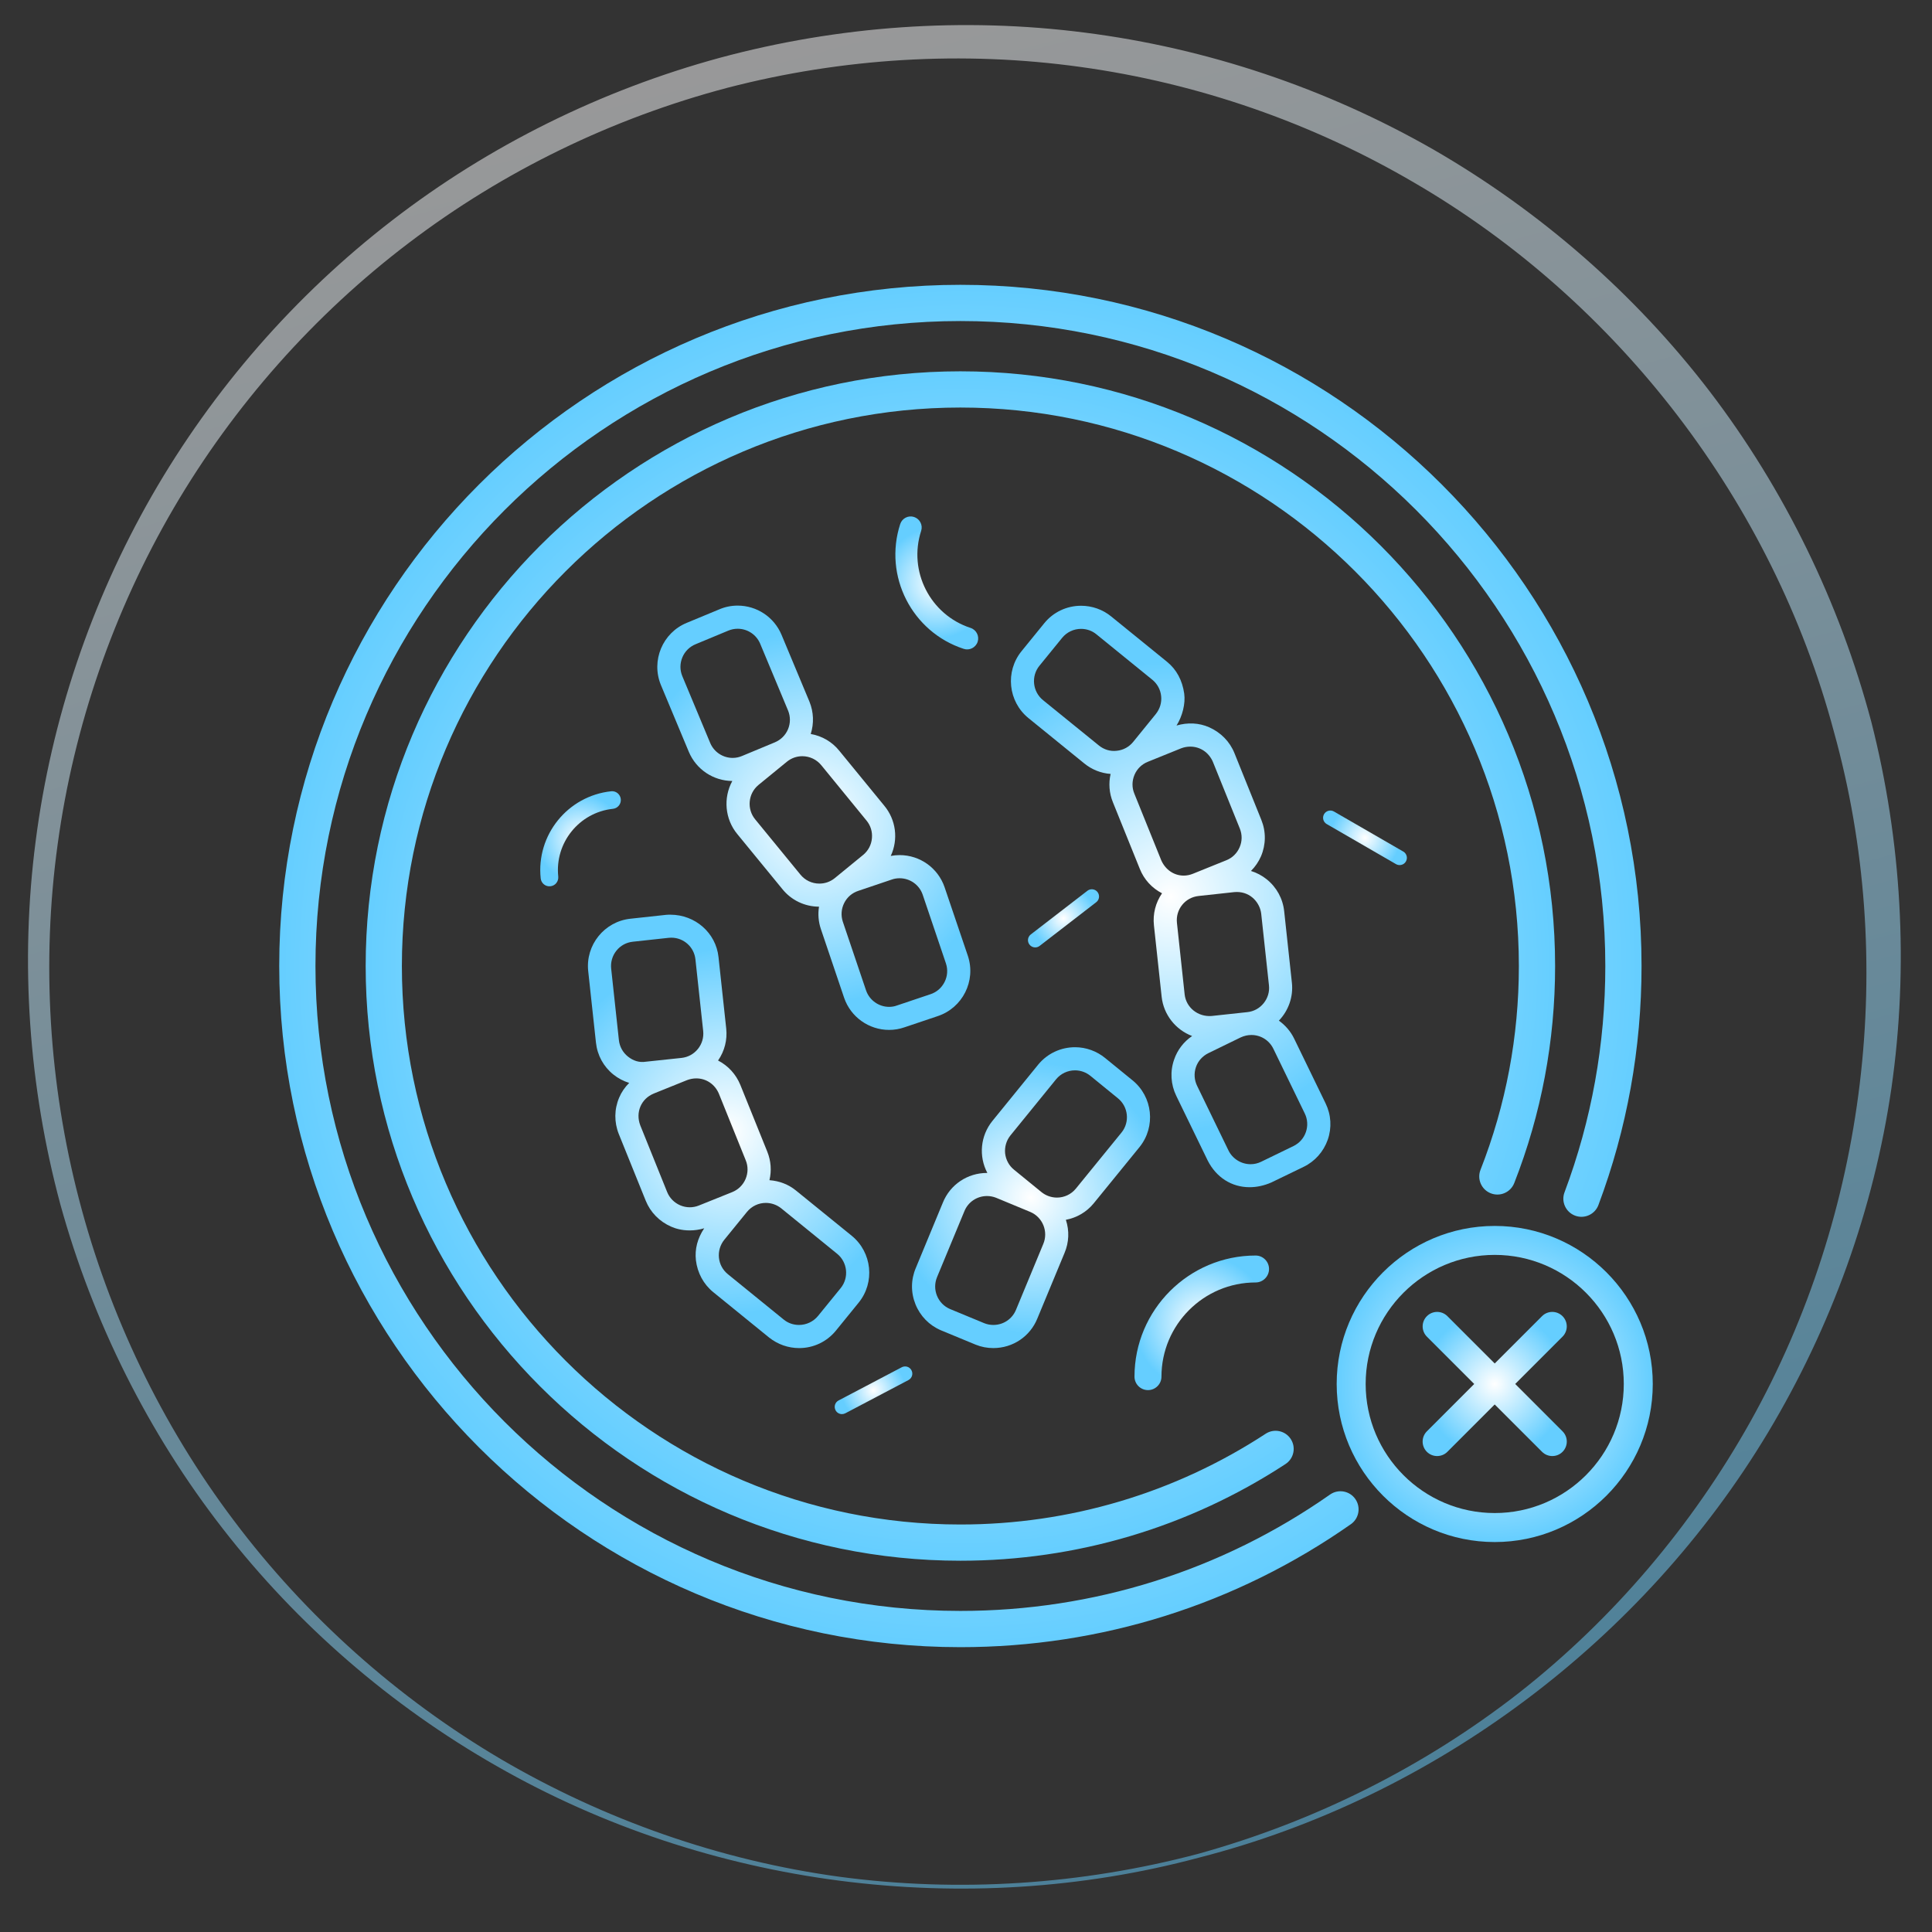 <?xml version="1.0" encoding="utf-8"?>
<!-- Generator: Adobe Illustrator 24.0.1, SVG Export Plug-In . SVG Version: 6.00 Build 0)  -->
<svg version="1.1"
	xmlns="http://www.w3.org/2000/svg"
	xmlns:xlink="http://www.w3.org/1999/xlink" x="0px" y="0px" viewBox="0 0 100 100" enable-background="new 0 0 100 100" xml:space="preserve">
	<rect x="0" y="0" width="100" height="100" fill="#333333" stroke="none"/>
	<g id="urazy_sportowe">

		<linearGradient id="SVGID_1_" gradientUnits="userSpaceOnUse" x1="97.367" y1="13.395" x2="194.87" y2="13.395" gradientTransform="matrix(0.258 0.966 -0.966 0.258 25.306 -94.794)">
			<stop offset="0" style="stop-color:#FFFFFF"/>
			<stop offset="1" style="stop-color:#65ceff"/>
		</linearGradient>
		<path opacity="0.5" fill="url(#SVGID_1_)" d="M62.07,96.148c-12.117,3.251-25.45,1.511-36.359-4.735
		c-5.456-3.108-10.303-7.298-14.166-12.271c-3.87-4.969-6.738-10.719-8.422-16.807c-1.64-6.099-2.093-12.524-1.277-18.798
		c0.806-6.275,2.867-12.387,6.018-17.885c3.157-5.493,7.401-10.365,12.427-14.239c5.021-3.881,10.824-6.747,16.955-8.418
		c6.135-1.656,12.601-2.119,18.918-1.305c6.317,0.805,12.474,2.874,18.013,6.041c5.526,3.187,10.434,7.458,14.318,12.53
		c3.876,5.077,6.721,10.929,8.362,17.094c1.577,6.183,1.946,12.664,1.044,18.96c-0.917,6.295-3.12,12.372-6.367,17.794
		C85.028,84.967,74.22,93.032,62.07,96.148z M62.018,95.954c6.013-1.666,11.689-4.5,16.593-8.324
		c4.894-3.838,8.976-8.665,11.995-14.057c6.039-10.808,7.601-23.893,4.316-35.703C91.762,26.024,83.784,15.605,73.183,9.445
		c-5.284-3.093-11.182-5.143-17.257-5.98C49.851,2.62,43.61,3,37.657,4.542c-5.945,1.57-11.584,4.298-16.485,8.023
		c-4.905,3.718-9.068,8.417-12.184,13.739C5.879,31.63,3.822,37.571,2.986,43.689c-0.845,6.117-0.455,12.4,1.104,18.389
		c1.557,5.989,4.282,11.679,8.019,16.633c3.729,4.958,8.452,9.175,13.812,12.339c5.369,3.146,11.362,5.251,17.543,6.092
		C49.646,97.97,55.986,97.55,62.018,95.954z"/>
	</g>
	<g id="regeneracja_po_operacjach">
	</g>
	<g id="migreny">
	</g>
	<g id="depresja">
	</g>
	<g id="autyzm">
	</g>
	<g id="reumatyzm">
	</g>
	<g id="schorzenia_skry">
	</g>
	<g id="poprawa_cery">
	</g>
	<g id="wzmocnienie_kondycji">
	</g>
	<g id="infekcje">
		<g>
			<radialGradient id="SVGID_2_" cx="77.367" cy="71.634" r="3.731" gradientUnits="userSpaceOnUse">
				<stop offset="0" style="stop-color:#FFFFFF"/>
				<stop offset="1" style="stop-color:#65ceff"/>
			</radialGradient>
			<path fill="url(#SVGID_2_)" d="M78.427,71.634l2.449-2.449c0.293-0.293,0.293-0.768,0-1.061c-0.293-0.293-0.768-0.293-1.061,0
			l-2.449,2.449l-2.449-2.449c-0.293-0.293-0.768-0.293-1.061,0c-0.293,0.293-0.293,0.768,0,1.061l2.449,2.449l-2.45,2.451
			c-0.293,0.293-0.293,0.768,0,1.061c0.146,0.146,0.338,0.219,0.529,0.219c0.192,0,0.385-0.072,0.531-0.219l2.45-2.451l2.452,2.451
			c0.146,0.146,0.338,0.219,0.53,0.219c0.192,0,0.384-0.072,0.53-0.219c0.293-0.293,0.293-0.768,0-1.061L78.427,71.634z"/>
			<radialGradient id="SVGID_3_" cx="62.204" cy="68.469" r="3.483" gradientUnits="userSpaceOnUse">
				<stop offset="0" style="stop-color:#FFFFFF"/>
				<stop offset="1" style="stop-color:#65ceff"/>
			</radialGradient>
			<path fill="url(#SVGID_3_)" d="M59.419,71.952c0.384,0,0.698-0.313,0.698-0.697c0-2.688,2.185-4.875,4.874-4.875
			c0.382,0,0.694-0.314,0.694-0.697c0-0.385-0.313-0.697-0.694-0.697c-3.456,0-6.27,2.814-6.27,6.27
			C58.722,71.64,59.035,71.952,59.419,71.952z"/>
			<radialGradient id="SVGID_5_" cx="48.487" cy="30.172" r="2.867" gradientUnits="userSpaceOnUse">
				<stop offset="0" style="stop-color:#FFFFFF"/>
				<stop offset="1" style="stop-color:#65ceff"/>
			</radialGradient>
			<path fill="url(#SVGID_5_)" d="M47.313,26.759c-0.299-0.098-0.62,0.066-0.718,0.365c-0.873,2.688,0.604,5.588,3.288,6.461
			c0.298,0.098,0.62-0.066,0.72-0.365c0.097-0.297-0.067-0.621-0.366-0.719c-2.089-0.68-3.239-2.934-2.558-5.025
			C47.776,27.177,47.609,26.857,47.313,26.759z"/>
			<radialGradient id="SVGID_6_" cx="30.049" cy="43.414" r="2.281" gradientUnits="userSpaceOnUse">
				<stop offset="0" style="stop-color:#FFFFFF"/>
				<stop offset="1" style="stop-color:#65ceff"/>
			</radialGradient>
			<path fill="url(#SVGID_6_)" d="M31.728,41.864c0.251-0.027,0.431-0.256,0.404-0.504c-0.027-0.25-0.253-0.432-0.499-0.404
			c-2.25,0.24-3.885,2.264-3.646,4.512c0.028,0.252,0.252,0.434,0.503,0.404c0.249-0.024,0.429-0.25,0.405-0.502
			C28.709,43.624,29.979,42.048,31.728,41.864z"/>
			<radialGradient id="SVGID_7_" cx="60.592" cy="46.402" r="12.141" gradientUnits="userSpaceOnUse">
				<stop offset="0" style="stop-color:#FFFFFF"/>
				<stop offset="1" style="stop-color:#65ceff"/>
			</radialGradient>
			<path fill="url(#SVGID_7_)" d="M67.475,60.396c0.587-0.285,1.031-0.785,1.25-1.406c0.215-0.621,0.175-1.289-0.112-1.879
			l-1.628-3.352c-0.178-0.369-0.452-0.689-0.791-0.93c0.502-0.522,0.754-1.244,0.674-1.963l-0.399-3.699
			c-0.07-0.654-0.39-1.24-0.902-1.652c-0.243-0.195-0.522-0.344-0.817-0.434c0.225-0.225,0.396-0.479,0.519-0.76
			c0.258-0.605,0.264-1.275,0.018-1.883l-1.392-3.455c-0.24-0.598-0.709-1.074-1.316-1.342c-0.515-0.227-1.1-0.256-1.682-0.088
			c0.3-0.475,0.47-1.131,0.398-1.65c-0.098-0.693-0.398-1.25-0.896-1.654l-2.892-2.348c-0.436-0.354-0.986-0.547-1.55-0.547
			c-0.744,0-1.442,0.33-1.909,0.908l-1.173,1.443c-0.855,1.051-0.696,2.604,0.354,3.461l2.891,2.348
			c0.395,0.322,0.863,0.508,1.365,0.545c-0.111,0.486-0.074,0.99,0.117,1.461l1.395,3.455c0.219,0.549,0.625,0.992,1.15,1.262
			c-0.336,0.486-0.482,1.068-0.42,1.656l0.4,3.703c0.1,0.92,0.717,1.703,1.577,2.029c-0.434,0.295-0.761,0.719-0.931,1.217
			c-0.217,0.619-0.177,1.287,0.11,1.879l1.628,3.35c0.447,0.877,1.24,1.379,2.168,1.379c0.367,0,0.744-0.08,1.119-0.242
			L67.475,60.396z M57.803,38.86c-0.334,0.041-0.663-0.061-0.926-0.275l-2.891-2.346c-0.541-0.441-0.625-1.24-0.186-1.779
			l1.174-1.443c0.242-0.297,0.601-0.467,0.981-0.467c0.294,0,0.577,0.1,0.796,0.283l2.89,2.348c0.263,0.213,0.425,0.514,0.46,0.85
			c0.035,0.334-0.064,0.662-0.277,0.928l-1.172,1.443C58.439,38.663,58.137,38.827,57.803,38.86z M60.105,44.526l-1.395-3.455
			c-0.127-0.311-0.121-0.652,0.011-0.965c0.132-0.309,0.376-0.551,0.691-0.676l1.723-0.697c0.153-0.059,0.313-0.088,0.476-0.088
			c0.512,0,0.959,0.303,1.168,0.787l1.394,3.453c0.127,0.314,0.125,0.658-0.009,0.967c-0.134,0.313-0.378,0.551-0.688,0.674
			l-1.73,0.699c-0.154,0.063-0.316,0.096-0.479,0.096C60.766,45.321,60.321,45.017,60.105,44.526z M61.317,51.47l-0.399-3.705
			c-0.035-0.336,0.06-0.664,0.27-0.926c0.211-0.262,0.512-0.426,0.852-0.463l1.848-0.201c0.044-0.004,0.086-0.006,0.129-0.006
			c0.741,0,1.201,0.58,1.263,1.125l0.401,3.705c0.037,0.334-0.061,0.662-0.272,0.924c-0.212,0.266-0.513,0.43-0.85,0.465
			l-1.847,0.199C62.003,52.642,61.393,52.149,61.317,51.47z M64.73,60.259c-0.483,0-0.934-0.279-1.145-0.713l-1.625-3.348
			c-0.146-0.303-0.168-0.645-0.058-0.965c0.108-0.316,0.339-0.572,0.644-0.723l1.672-0.814c0.178-0.082,0.365-0.125,0.553-0.125
			c0.486,0,0.922,0.271,1.137,0.711l1.627,3.352c0.146,0.299,0.168,0.643,0.057,0.963c-0.11,0.318-0.338,0.574-0.643,0.723
			l-1.676,0.814C65.104,60.216,64.921,60.259,64.73,60.259z"/>
			<radialGradient id="SVGID_8_" cx="37.71" cy="58.56" r="9.456" gradientUnits="userSpaceOnUse">
				<stop offset="0" style="stop-color:#FFFFFF"/>
				<stop offset="1" style="stop-color:#65ceff"/>
			</radialGradient>
			<path fill="url(#SVGID_8_)" d="M36.02,65.228c0.078,0.656,0.396,1.246,0.896,1.652l2.892,2.35
			c0.452,0.357,0.988,0.545,1.553,0.547c0.745,0,1.439-0.33,1.907-0.906l1.175-1.445c0.856-1.051,0.694-2.604-0.357-3.463
			l-2.889-2.344c-0.384-0.313-0.853-0.494-1.37-0.533c0.117-0.492,0.078-1.002-0.112-1.475l-1.394-3.455
			c-0.226-0.551-0.63-0.994-1.154-1.264c0.337-0.486,0.486-1.068,0.422-1.658l-0.399-3.699c-0.135-1.25-1.206-2.191-2.493-2.191
			c-0.07,0-0.141,0-0.219,0.008l-1.849,0.201c-1.349,0.146-2.329,1.363-2.183,2.713l0.401,3.699c0.07,0.656,0.39,1.242,0.901,1.652
			c0.241,0.193,0.52,0.342,0.82,0.434c-0.226,0.223-0.401,0.479-0.519,0.76c-0.258,0.604-0.264,1.273-0.02,1.885l1.394,3.451
			c0.243,0.602,0.71,1.08,1.316,1.344c0.205,0.092,0.536,0.195,0.957,0.195c0.252,0,0.505-0.035,0.754-0.111
			C36.099,64.103,35.957,64.655,36.02,65.228z M40.438,62.544l2.891,2.35c0.54,0.438,0.624,1.236,0.186,1.777l-1.175,1.443
			c-0.243,0.295-0.602,0.465-0.985,0.465c-0.292,0-0.565-0.096-0.791-0.279l-2.892-2.35c-0.261-0.213-0.425-0.514-0.46-0.848
			c-0.034-0.336,0.064-0.666,0.276-0.93l1.174-1.443c0.243-0.297,0.599-0.467,0.977-0.467C39.93,62.263,40.215,62.364,40.438,62.544
			z M32.498,54.685c-0.262-0.211-0.428-0.514-0.464-0.848l-0.4-3.703c-0.035-0.334,0.061-0.664,0.272-0.928
			c0.213-0.264,0.513-0.428,0.85-0.463l1.849-0.201c0.049-0.004,0.094-0.008,0.14-0.008c0.646,0,1.184,0.484,1.251,1.127
			l0.401,3.703c0.035,0.336-0.061,0.666-0.274,0.93c-0.211,0.262-0.51,0.426-0.845,0.463l-1.854,0.197
			C33.087,55.007,32.778,54.909,32.498,54.685z M36.174,62.397c-0.308,0.125-0.656,0.123-0.966-0.01
			c-0.309-0.133-0.551-0.377-0.677-0.689l-1.392-3.453c-0.255-0.67,0.046-1.375,0.697-1.641l0.072-0.031l1.653-0.666
			c0.155-0.059,0.318-0.09,0.479-0.09c0.511,0,0.961,0.303,1.167,0.787l1.392,3.453c0.129,0.313,0.123,0.656-0.009,0.969
			c-0.132,0.307-0.375,0.549-0.688,0.676L36.174,62.397z"/>
			<radialGradient id="SVGID_9_" cx="42.124" cy="42.328" r="9.649" gradientUnits="userSpaceOnUse">
				<stop offset="0" style="stop-color:#FFFFFF"/>
				<stop offset="1" style="stop-color:#65ceff"/>
			</radialGradient>
			<path fill="url(#SVGID_9_)" d="M41.899,36.323l-1.451-3.475c-0.387-0.912-1.279-1.502-2.268-1.502
			c-0.331,0-0.653,0.066-0.957,0.197l-1.676,0.695c-1.252,0.514-1.855,1.953-1.342,3.211l1.452,3.475
			c0.385,0.906,1.266,1.492,2.247,1.5c-0.48,0.879-0.383,1.979,0.265,2.756l2.32,2.832c0.463,0.58,1.156,0.914,1.903,0.918
			c-0.063,0.387-0.029,0.781,0.094,1.15l1.207,3.57c0.341,0.99,1.277,1.658,2.327,1.658c0.272,0,0.539-0.045,0.797-0.135
			l1.717-0.578c1.289-0.428,1.989-1.82,1.566-3.109l-1.21-3.568c-0.342-0.992-1.274-1.658-2.326-1.658
			c-0.154,0-0.307,0.016-0.459,0.043c0.399-0.855,0.275-1.869-0.34-2.605l-2.32-2.834c-0.37-0.463-0.892-0.77-1.482-0.873
			C42.137,37.442,42.115,36.856,41.899,36.323z M37.924,39.229c-0.507,0-0.965-0.303-1.163-0.77l-1.447-3.467
			c-0.127-0.311-0.126-0.652,0.005-0.967c0.13-0.311,0.373-0.551,0.685-0.68l1.686-0.701c0.155-0.066,0.322-0.1,0.491-0.1
			c0.507,0,0.965,0.301,1.164,0.77l1.446,3.465c0.127,0.311,0.126,0.654-0.003,0.965c-0.131,0.313-0.377,0.553-0.688,0.682
			l-1.686,0.701C38.257,39.194,38.093,39.229,37.924,39.229z M46.156,45.526c0.132-0.047,0.27-0.068,0.409-0.068
			c0.539,0,1.02,0.342,1.193,0.85l1.203,3.557c0.107,0.32,0.082,0.662-0.07,0.963c-0.152,0.303-0.41,0.527-0.731,0.633l-1.731,0.582
			c-0.13,0.049-0.268,0.072-0.407,0.072c-0.54,0-1.021-0.344-1.196-0.854l-1.203-3.557c-0.105-0.32-0.079-0.662,0.073-0.965
			c0.149-0.301,0.412-0.525,0.731-0.629L46.156,45.526z M42.517,39.616l2.327,2.848c0.217,0.258,0.318,0.586,0.287,0.922
			c-0.029,0.338-0.188,0.641-0.446,0.857l-1.485,1.215c-0.228,0.182-0.5,0.277-0.791,0.277c-0.386,0-0.744-0.172-0.986-0.473
			l-2.332-2.848c-0.443-0.533-0.373-1.332,0.16-1.779l1.486-1.215c0.228-0.182,0.5-0.279,0.791-0.279
			C41.914,39.142,42.274,39.315,42.517,39.616z"/>
			<radialGradient id="SVGID_10_" cx="53.366" cy="61.99" r="7.021" gradientUnits="userSpaceOnUse">
				<stop offset="0" style="stop-color:#FFFFFF"/>
				<stop offset="1" style="stop-color:#65ceff"/>
			</radialGradient>
			<path fill="url(#SVGID_10_)" d="M56.606,62.29l2.379-2.922c0.85-1.057,0.681-2.607-0.374-3.457l-1.404-1.144
			c-0.438-0.361-0.993-0.563-1.563-0.563c-0.738,0-1.432,0.326-1.902,0.894l-2.377,2.924c-0.622,0.773-0.716,1.824-0.26,2.689
			c-0.004,0-0.012,0-0.018,0c-1.01,0-1.906,0.602-2.284,1.535l-1.4,3.383c-0.258,0.604-0.264,1.271-0.017,1.883
			c0.246,0.609,0.714,1.088,1.317,1.344l1.794,0.742c0.295,0.121,0.604,0.178,0.917,0.178c1.013,0,1.907-0.604,2.282-1.537
			l1.403-3.383c0.233-0.549,0.258-1.154,0.07-1.719C55.736,63.03,56.24,62.735,56.606,62.29z M53.999,64.39l-1.409,3.4
			c-0.195,0.479-0.654,0.789-1.174,0.789c-0.162,0-0.32-0.029-0.47-0.09l-1.773-0.734c-0.639-0.271-0.941-1.016-0.668-1.66
			l1.409-3.398c0.191-0.48,0.654-0.791,1.174-0.791c0.16,0,0.318,0.031,0.469,0.09l1.775,0.736
			C53.97,63.005,54.271,63.747,53.999,64.39z M54.707,61.987c-0.292,0-0.576-0.102-0.802-0.285l-1.417-1.156
			c-0.26-0.209-0.423-0.51-0.463-0.844c-0.033-0.336,0.063-0.668,0.273-0.93l2.368-2.912c0.241-0.291,0.598-0.459,0.976-0.459
			c0.295,0,0.578,0.104,0.803,0.289l1.415,1.154c0.542,0.436,0.628,1.233,0.192,1.773l-2.369,2.91
			C55.441,61.821,55.084,61.987,54.707,61.987z"/>
			<radialGradient id="SVGID_11_" cx="55.046" cy="47.533" r="1.681" gradientUnits="userSpaceOnUse">
				<stop offset="0" style="stop-color:#FFFFFF"/>
				<stop offset="1" style="stop-color:#65ceff"/>
			</radialGradient>
			<path fill="url(#SVGID_11_)" d="M53.811,48.96l2.93-2.262c0.164-0.125,0.194-0.361,0.067-0.525
			c-0.127-0.164-0.363-0.193-0.525-0.066l-2.93,2.26c-0.164,0.127-0.194,0.361-0.067,0.525c0.074,0.098,0.185,0.146,0.297,0.146
			C53.662,49.038,53.742,49.013,53.811,48.96z"/>
			<radialGradient id="SVGID_12_" cx="70.652" cy="43.365" r="1.829" gradientUnits="userSpaceOnUse">
				<stop offset="0" style="stop-color:#FFFFFF"/>
				<stop offset="1" style="stop-color:#65ceff"/>
			</radialGradient>
			<path fill="url(#SVGID_12_)" d="M72.445,44.776c0.129,0,0.256-0.066,0.325-0.188c0.104-0.178,0.042-0.408-0.138-0.512
			l-3.587-2.072c-0.177-0.104-0.408-0.043-0.512,0.137c-0.104,0.18-0.043,0.408,0.137,0.512l3.587,2.074
			C72.316,44.761,72.382,44.776,72.445,44.776z"/>
			<radialGradient id="SVGID_13_" cx="45.213" cy="71.961" r="1.667" gradientUnits="userSpaceOnUse">
				<stop offset="0" style="stop-color:#FFFFFF"/>
				<stop offset="1" style="stop-color:#65ceff"/>
			</radialGradient>
			<path fill="url(#SVGID_13_)" d="M43.58,73.194c0.059,0,0.118-0.014,0.174-0.043l3.267-1.719c0.184-0.096,0.254-0.322,0.157-0.506
			c-0.096-0.186-0.323-0.252-0.506-0.156l-3.267,1.717c-0.184,0.096-0.254,0.322-0.157,0.506
			C43.314,73.122,43.445,73.194,43.58,73.194z"/>
			<radialGradient id="SVGID_14_" cx="49.709" cy="50" r="30.782" gradientUnits="userSpaceOnUse">
				<stop offset="0" style="stop-color:#FFFFFF"/>
				<stop offset="1" style="stop-color:#65ceff"/>
			</radialGradient>
			<path fill="url(#SVGID_14_)" d="M77.162,61.765c0.48,0.189,1.025-0.047,1.215-0.529c1.403-3.58,2.115-7.361,2.115-11.236
			c0-16.973-13.809-30.781-30.782-30.781c-16.974,0-30.783,13.809-30.783,30.781c0,16.975,13.81,30.783,30.783,30.783
			c6.005,0,11.824-1.73,16.827-5.004c0.434-0.283,0.555-0.863,0.271-1.297c-0.283-0.434-0.864-0.555-1.298-0.271
			c-4.697,3.072-10.161,4.697-15.801,4.697c-15.94,0-28.908-12.967-28.908-28.908c0-15.938,12.968-28.906,28.908-28.906
			c15.939,0,28.907,12.969,28.907,28.906c0,3.641-0.668,7.189-1.986,10.551C76.441,61.032,76.68,61.577,77.162,61.765z"/>
			<radialGradient id="SVGID_15_" cx="49.709" cy="50" r="35.257" gradientUnits="userSpaceOnUse">
				<stop offset="0" style="stop-color:#FFFFFF"/>
				<stop offset="1" style="stop-color:#65ceff"/>
			</radialGradient>
			<path fill="url(#SVGID_15_)" d="M68.845,77.356c-5.624,3.941-12.241,6.025-19.135,6.025c-18.407,0-33.382-14.975-33.382-33.383
			c0-18.406,14.975-33.381,33.382-33.381c18.406,0,33.381,14.975,33.381,33.381c0,4.037-0.71,7.98-2.112,11.717
			c-0.183,0.484,0.063,1.025,0.548,1.207c0.485,0.182,1.026-0.065,1.207-0.549c1.481-3.947,2.232-8.111,2.232-12.375
			c0-19.441-15.815-35.256-35.256-35.256c-19.44,0-35.257,15.814-35.257,35.256S30.27,85.257,49.71,85.257
			c7.28,0,14.269-2.201,20.211-6.365c0.424-0.295,0.526-0.881,0.229-1.305C69.854,77.163,69.27,77.06,68.845,77.356z"/>
			<radialGradient id="SVGID_16_" cx="77.367" cy="71.635" r="8.18" gradientUnits="userSpaceOnUse">
				<stop offset="0" style="stop-color:#FFFFFF"/>
				<stop offset="1" style="stop-color:#65ceff"/>
			</radialGradient>
			<path fill="url(#SVGID_16_)" d="M77.367,63.454c-4.511,0-8.181,3.67-8.181,8.18c0,4.512,3.67,8.182,8.181,8.182
			c4.511,0,8.18-3.67,8.18-8.182C85.547,67.124,81.878,63.454,77.367,63.454z M77.367,78.315c-3.684,0-6.681-2.998-6.681-6.682
			c0-3.684,2.997-6.68,6.681-6.68c3.684,0,6.68,2.996,6.68,6.68C84.047,75.317,81.051,78.315,77.367,78.315z"/>
		</g>
	</g>
	<g id="nowe_komorki_macierzyste">
	</g>
	<g id="spowolnienie_procesow_starzenia">
	</g>
	<g id="rany_po_oparzeniach">
	</g>
	<g id="rzs">
	</g>
	<g id="borelioza">
	</g>
	<g id="urazy">
	</g>
	<g id="obrzeki">
	</g>
	<g id="stopa_cukrzycowa">
	</g>
	<g id="trudno_gojce_si_rany">
	</g>
	<g id="zapalenie_koci_i_szpiku">
	</g>
	<g id="choroby_serca">
	</g>
	<g id="uraz_rdzenia_krgowego">
	</g>
	<g id="rtg">
	</g>
	<g id="astma">
	</g>
</svg>
